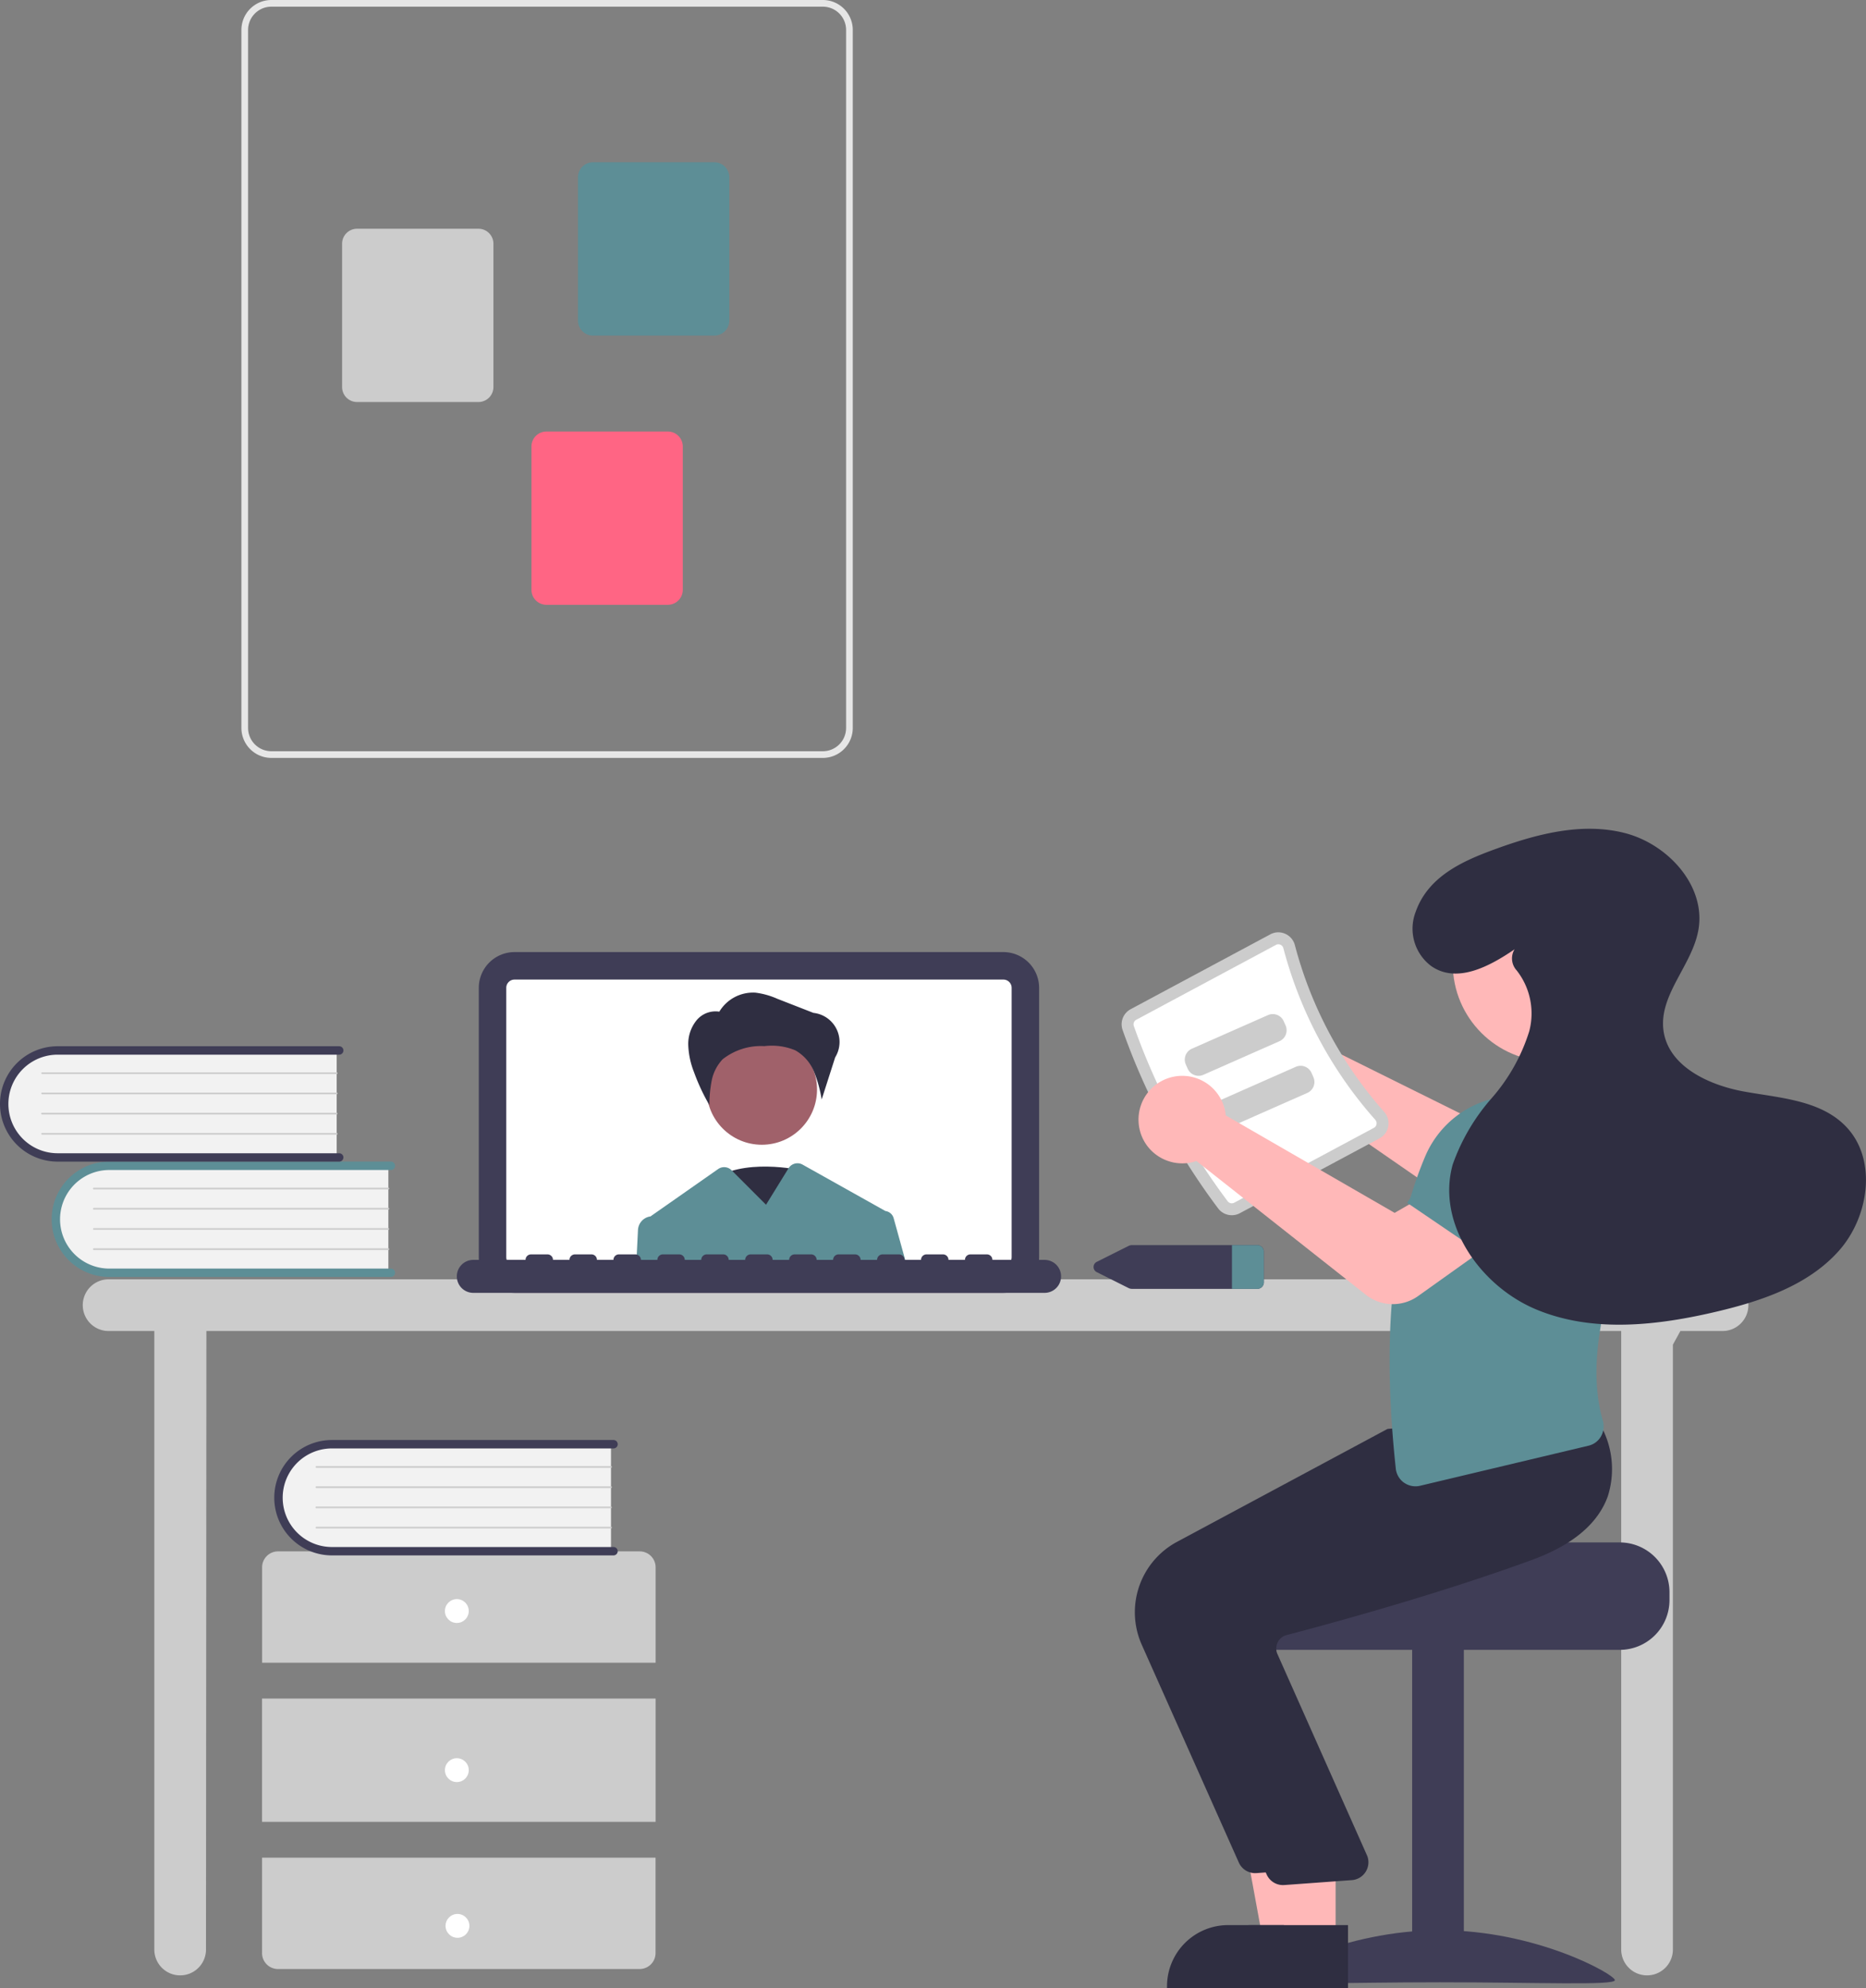 <svg xmlns="http://www.w3.org/2000/svg" width="149.614" height="159.328" viewBox="0 0 149.614 159.328">
  <rect x="0" y="0" width="149.614" height="159.328" fill="#808080" stroke="none"/>
  <g id="direction_image" transform="translate(-1055.754)">
    <path id="パス_2842" data-name="パス 2842" d="M1208.052,321.641H1078.646a2.072,2.072,0,0,0,0,4.144h3.665v49.563a2.072,2.072,0,0,0,4.144,0l.032-49.563h113.438v49.563a2.072,2.072,0,0,0,4.144,0V326.877l.6-1.093h3.381a2.072,2.072,0,0,0,0-4.144Z" transform="translate(-14.184 -219.123)" fill="#ccc"/>
    <path id="パス_2843" data-name="パス 2843" d="M1218.262,266.677h-39.2a2.866,2.866,0,0,1-2.863-2.863V242.233a2.867,2.867,0,0,1,2.863-2.863h39.2a2.867,2.867,0,0,1,2.863,2.863v21.581A2.866,2.866,0,0,1,1218.262,266.677Z" transform="translate(-82.056 -163.074)" fill="#3f3d56"/>
    <path id="パス_2844" data-name="パス 2844" d="M1222.971,246.283h-39.2a.661.661,0,0,0-.66.66v21.582a.661.661,0,0,0,.66.66h39.2a.661.661,0,0,0,.66-.66V246.943A.661.661,0,0,0,1222.971,246.283Z" transform="translate(-86.765 -167.784)" fill="#fff"/>
    <path id="パス_2845" data-name="パス 2845" d="M1240.213,293.592s-4.693-1.081-7.273.9,3.285,6.488,3.285,6.488Z" transform="translate(-120.263 -199.813)" fill="#2f2e41"/>
    <circle id="楕円形_25" data-name="楕円形 25" cx="4.426" cy="4.426" r="4.426" transform="translate(1112.41 82.883)" fill="#a0616a"/>
    <path id="パス_2846" data-name="パス 2846" d="M1231.362,251.109a3.155,3.155,0,0,1,2.909-1.548,6.188,6.188,0,0,1,1.758.492l2.894,1.129a2.345,2.345,0,0,1,1.742,3.565l-1.083,3.376a10.291,10.291,0,0,0-.614-2.231,3.452,3.452,0,0,0-1.5-1.709,4.891,4.891,0,0,0-2.481-.337,4.961,4.961,0,0,0-3.343,1.052,3.473,3.473,0,0,0-.881,1.721,10.382,10.382,0,0,0-.185,1.948,16.146,16.146,0,0,1-1.234-2.644,6.537,6.537,0,0,1-.458-2.14,3.008,3.008,0,0,1,.69-2.036,1.975,1.975,0,0,1,1.986-.625Z" transform="translate(-117.948 -170.014)" fill="#2f2e41"/>
    <path id="パス_2847" data-name="パス 2847" d="M1236.441,296.858a.788.788,0,0,0-.66-.571l-.032-.019-6.608-3.7a.84.84,0,0,0-1.125.289l-1.807,2.926-2.722-2.722-.043-.043a.84.84,0,0,0-1.076-.094l-5.431,3.8c-.01,0-.019,0-.029,0a1.157,1.157,0,0,0-.966,1.081l-.14,2.834h21.687Z" transform="translate(-109.036 -199.241)" fill="#5d8e96"/>
    <path id="パス_2848" data-name="パス 2848" d="M1217.806,315.811h-4.184a.441.441,0,0,0-.44-.441h-1.321a.441.441,0,0,0-.441.441H1210.1a.441.441,0,0,0-.441-.441h-1.321a.441.441,0,0,0-.441.441h-1.321a.441.441,0,0,0-.44-.441h-1.321a.441.441,0,0,0-.441.441h-1.322a.44.44,0,0,0-.44-.441h-1.322a.441.441,0,0,0-.441.441h-1.321a.441.441,0,0,0-.441-.441h-1.321a.441.441,0,0,0-.441.441H1196a.44.44,0,0,0-.44-.441h-1.322a.441.441,0,0,0-.44.441h-1.321a.441.441,0,0,0-.44-.441h-1.321a.441.441,0,0,0-.441.441h-1.322a.44.44,0,0,0-.44-.441H1187.2a.441.441,0,0,0-.44.441h-1.321a.441.441,0,0,0-.441-.441h-1.322a.44.44,0,0,0-.44.441h-1.322a.44.44,0,0,0-.441-.441h-1.321a.441.441,0,0,0-.441.441h-1.321a.441.441,0,0,0-.441-.441h-1.321a.44.44,0,0,0-.44.441H1172a1.321,1.321,0,0,0,0,2.643h45.805a1.321,1.321,0,0,0,0-2.643Z" transform="translate(-78.297 -214.85)" fill="#3f3d56"/>
    <path id="パス_2849" data-name="パス 2849" d="M1096.759,292.672v8.773h-21.98a4.389,4.389,0,1,1-.305-8.773c.1,0,.2,0,.305,0Z" transform="translate(-9.866 -199.386)" fill="#f2f2f2"/>
    <path id="パス_2850" data-name="パス 2850" d="M1096.289,300.951a.338.338,0,0,1-.338.338h-22.575a4.623,4.623,0,0,1,0-9.246h22.575a.337.337,0,1,1,0,.675h-22.575a3.948,3.948,0,0,0,0,7.9h22.575A.337.337,0,0,1,1096.289,300.951Z" transform="translate(-8.857 -198.959)" fill="#5d8e96"/>
    <path id="パス_2851" data-name="パス 2851" d="M1102.816,298.742H1079.2a.067.067,0,1,1,0-.135h23.622a.067.067,0,0,1,0,.135Z" transform="translate(-15.923 -203.43)" fill="#ccc"/>
    <path id="パス_2852" data-name="パス 2852" d="M1102.816,303.824H1079.2a.067.067,0,1,1,0-.135h23.622a.067.067,0,0,1,0,.135Z" transform="translate(-15.923 -206.893)" fill="#ccc"/>
    <path id="パス_2853" data-name="パス 2853" d="M1102.816,308.905H1079.2a.068.068,0,0,1,0-.135h23.622a.068.068,0,0,1,0,.135Z" transform="translate(-15.923 -210.354)" fill="#ccc"/>
    <path id="パス_2854" data-name="パス 2854" d="M1102.816,313.987H1079.2a.067.067,0,1,1,0-.135h23.622a.067.067,0,0,1,0,.135Z" transform="translate(-15.923 -213.816)" fill="#ccc"/>
    <path id="パス_2855" data-name="パス 2855" d="M1083.759,263.672v8.773h-21.981a4.389,4.389,0,1,1-.305-8.773q.153-.005.305,0Z" transform="translate(-1.01 -179.629)" fill="#f2f2f2"/>
    <path id="パス_2856" data-name="パス 2856" d="M1083.289,271.951a.338.338,0,0,1-.337.338h-22.575a4.623,4.623,0,0,1,0-9.246h22.575a.337.337,0,1,1,0,.675h-22.575a3.948,3.948,0,0,0,0,7.9h22.575A.338.338,0,0,1,1083.289,271.951Z" transform="translate(0 -179.202)" fill="#3f3d56"/>
    <path id="パス_2857" data-name="パス 2857" d="M1089.816,269.742H1066.2a.067.067,0,1,1,0-.135h23.622a.067.067,0,0,1,0,.135Z" transform="translate(-7.067 -183.674)" fill="#ccc"/>
    <path id="パス_2858" data-name="パス 2858" d="M1089.816,274.824H1066.2a.067.067,0,1,1,0-.135h23.622a.067.067,0,0,1,0,.135Z" transform="translate(-7.067 -187.136)" fill="#ccc"/>
    <path id="パス_2859" data-name="パス 2859" d="M1089.816,279.905H1066.2a.068.068,0,1,1,0-.135h23.622a.068.068,0,0,1,0,.135Z" transform="translate(-7.067 -190.597)" fill="#ccc"/>
    <path id="パス_2860" data-name="パス 2860" d="M1089.816,284.987H1066.2a.067.067,0,1,1,0-.135h23.622a.067.067,0,0,1,0,.135Z" transform="translate(-7.067 -194.06)" fill="#ccc"/>
    <path id="パス_2861" data-name="パス 2861" d="M1153.228,398.968v-7.65a1.275,1.275,0,0,0-1.275-1.275h-29a1.275,1.275,0,0,0-1.275,1.275v7.65Z" transform="translate(-44.908 -265.722)" fill="#ccc"/>
    <rect id="長方形_1221" data-name="長方形 1221" width="31.555" height="9.881" transform="translate(1076.765 136.114)" fill="#ccc"/>
    <path id="パス_2862" data-name="パス 2862" d="M1121.673,467.043v7.65a1.275,1.275,0,0,0,1.275,1.275h29a1.275,1.275,0,0,0,1.275-1.275v-7.65Z" transform="translate(-44.908 -318.18)" fill="#ccc"/>
    <circle id="楕円形_26" data-name="楕円形 26" cx="0.956" cy="0.956" r="0.956" transform="translate(1091.427 128.145)" fill="#fff"/>
    <circle id="楕円形_27" data-name="楕円形 27" cx="0.956" cy="0.956" r="0.956" transform="translate(1091.427 140.895)" fill="#fff"/>
    <circle id="楕円形_28" data-name="楕円形 28" cx="0.956" cy="0.956" r="0.956" transform="translate(1091.478 153.374)" fill="#fff"/>
    <path id="パス_2863" data-name="パス 2863" d="M1152.759,362.672v8.773h-21.981a4.389,4.389,0,1,1-.306-8.773q.153-.005.306,0Z" transform="translate(-48.017 -247.074)" fill="#f2f2f2"/>
    <path id="パス_2864" data-name="パス 2864" d="M1152.284,370.951a.338.338,0,0,1-.337.338h-22.575a4.623,4.623,0,0,1-.005-9.246h22.58a.337.337,0,1,1,0,.675h-22.575a3.948,3.948,0,0,0,0,7.9h22.575A.337.337,0,0,1,1152.284,370.951Z" transform="translate(-47.002 -246.647)" fill="#3f3d56"/>
    <path id="パス_2865" data-name="パス 2865" d="M1158.816,368.742H1135.2a.067.067,0,1,1,0-.135h23.622a.067.067,0,0,1,0,.135Z" transform="translate(-54.074 -251.119)" fill="#ccc"/>
    <path id="パス_2866" data-name="パス 2866" d="M1158.816,373.824H1135.2a.067.067,0,1,1,0-.135h23.622a.067.067,0,0,1,0,.135Z" transform="translate(-54.074 -254.581)" fill="#ccc"/>
    <path id="パス_2867" data-name="パス 2867" d="M1158.816,378.905H1135.2a.068.068,0,1,1,0-.135h23.622a.068.068,0,0,1,0,.135Z" transform="translate(-54.074 -258.043)" fill="#ccc"/>
    <path id="パス_2868" data-name="パス 2868" d="M1158.816,383.987H1135.2a.067.067,0,1,1,0-.135h23.622a.067.067,0,0,1,0,.135Z" transform="translate(-54.074 -261.505)" fill="#ccc"/>
    <path id="パス_2869" data-name="パス 2869" d="M1116.48,58.335V2.4a2.4,2.4,0,0,1,2.4-2.4h44.218a2.4,2.4,0,0,1,2.4,2.4V58.335a2.4,2.4,0,0,1-2.4,2.4h-44.218A2.4,2.4,0,0,1,1116.48,58.335Zm2.4-57.8a1.867,1.867,0,0,0-1.865,1.865V58.335a1.867,1.867,0,0,0,1.865,1.865h44.218a1.867,1.867,0,0,0,1.865-1.865V2.4a1.867,1.867,0,0,0-1.865-1.865Z" transform="translate(-41.37)" fill="#e6e6e6"/>
    <path id="パス_2870" data-name="パス 2870" d="M1201.145,53.486V42a1.2,1.2,0,0,1,1.2-1.2h9.733a1.2,1.2,0,0,1,1.2,1.2V53.486a1.2,1.2,0,0,1-1.2,1.2h-9.733A1.2,1.2,0,0,1,1201.145,53.486Z" transform="translate(-99.05 -27.796)" fill="#5d8e96"/>
    <path id="パス_2871" data-name="パス 2871" d="M1141.809,70.2V58.714a1.2,1.2,0,0,1,1.2-1.2h9.733a1.2,1.2,0,0,1,1.2,1.2V70.2a1.2,1.2,0,0,1-1.2,1.2h-9.733A1.2,1.2,0,0,1,1141.809,70.2Z" transform="translate(-58.626 -39.184)" fill="#ccc"/>
    <path id="パス_2872" data-name="パス 2872" d="M1189.445,121.179V109.693a1.2,1.2,0,0,1,1.2-1.2h9.733a1.2,1.2,0,0,1,1.2,1.2v11.486a1.2,1.2,0,0,1-1.2,1.2h-9.733A1.2,1.2,0,0,1,1189.445,121.179Z" transform="translate(-91.079 -73.913)" fill="#ff6584"/>
    <path id="パス_2873" data-name="パス 2873" d="M1343.94,313.041h-10.015a.618.618,0,0,0-.274.064l-2.528,1.265a.461.461,0,0,0,0,.848l2.528,1.265a.618.618,0,0,0,.274.064h10.015a.526.526,0,0,0,.555-.488v-2.531A.526.526,0,0,0,1343.94,313.041Z" transform="translate(-187.408 -213.263)" fill="#3f3d56"/>
    <path id="パス_2874" data-name="パス 2874" d="M1368.223,313.529v2.531a.526.526,0,0,1-.555.488h-2v-3.506h2A.526.526,0,0,1,1368.223,313.529Z" transform="translate(-211.137 -213.263)" fill="#5d8e96"/>
    <path id="パス_2875" data-name="パス 2875" d="M1367.171,253.027a3.507,3.507,0,0,1,4.609,1.831,3.558,3.558,0,0,1,.137.373,3.377,3.377,0,0,1,.1.457l14,6.945,3.241-2.148,4.033,4.642-4.949,4.019a3.553,3.553,0,0,1-4.24.163l-14.209-9.826a3.364,3.364,0,0,1-.324.118,3.508,3.508,0,0,1-4.372-2.341,3.6,3.6,0,0,1-.093-.387,3.456,3.456,0,0,1-.052-.427A3.517,3.517,0,0,1,1367.171,253.027Z" transform="translate(-210.715 -172.182)" fill="#ffb8b8"/>
    <path id="パス_2876" data-name="パス 2876" d="M1393.382,387.792h-15.3c0,.44-15.771.8-15.771.8a4.082,4.082,0,0,0-.673.637,3.957,3.957,0,0,0-.924,2.55v.637a3.986,3.986,0,0,0,3.984,3.984h28.686a3.988,3.988,0,0,0,3.984-3.984v-.637A3.99,3.99,0,0,0,1393.382,387.792Z" transform="translate(-207.757 -264.189)" fill="#3f3d56"/>
    <rect id="長方形_1222" data-name="長方形 1222" width="4.144" height="26.774" transform="translate(1168.979 132.051)" fill="#3f3d56"/>
    <path id="パス_2877" data-name="パス 2877" d="M1373.987,489.293c0,.448,6.279.173,14.024.173s14.024.274,14.024-.173-6.279-4-14.024-4S1373.987,488.845,1373.987,489.293Z" transform="translate(-216.801 -330.614)" fill="#3f3d56"/>
    <path id="パス_2878" data-name="パス 2878" d="M1373.4,466.33h-3.907l-1.859-10.135h5.767Z" transform="translate(-212.471 -310.789)" fill="#ffb8b8"/>
    <path id="パス_2879" data-name="パス 2879" d="M1361.919,489.053h-12.6v-.159a4.9,4.9,0,0,1,4.9-4.9h7.7Z" transform="translate(-199.995 -329.725)" fill="#2f2e41"/>
    <path id="パス_2880" data-name="パス 2880" d="M1349.566,391.22l-7.79-17.469a6.4,6.4,0,0,1,2.811-8.218l16.9-9.061,7.711-.656,7.112-.647.052.087a7.2,7.2,0,0,1,.561,5.649c-.784,2.2-2.824,3.913-6.062,5.1-7.558,2.771-16.29,5.14-19.693,6.03a1.1,1.1,0,0,0-.705.561,1.115,1.115,0,0,0-.062.892l7.238,16.26a1.435,1.435,0,0,1-.853,1.84,1.45,1.45,0,0,1-.361.081l-5.408.394c-.046,0-.092.006-.137.006A1.434,1.434,0,0,1,1349.566,391.22Z" transform="translate(-194.484 -241.964)" fill="#2f2e41"/>
    <path id="パス_2881" data-name="パス 2881" d="M1379.4,466.33h-3.907l-1.859-10.135h5.767Z" transform="translate(-216.558 -310.789)" fill="#ffb8b8"/>
    <path id="パス_2882" data-name="パス 2882" d="M1367.919,489.053h-12.6v-.159a4.9,4.9,0,0,1,4.9-4.9h7.7Z" transform="translate(-204.083 -329.725)" fill="#2f2e41"/>
    <path id="パス_2883" data-name="パス 2883" d="M1356.566,394.22l-7.79-17.469a6.4,6.4,0,0,1,2.811-8.218l16.9-9.061,7.711-.656,7.112-.647.051.087a7.2,7.2,0,0,1,.561,5.649c-.784,2.2-2.824,3.913-6.062,5.1-7.558,2.771-16.29,5.14-19.693,6.03a1.1,1.1,0,0,0-.705.561,1.115,1.115,0,0,0-.062.892l7.238,16.26a1.434,1.434,0,0,1-1.214,1.922l-5.408.394c-.046,0-.092.006-.137.006A1.434,1.434,0,0,1,1356.566,394.22Z" transform="translate(-199.253 -244.008)" fill="#2f2e41"/>
    <path id="パス_2884" data-name="パス 2884" d="M1345.645,256.529a53.393,53.393,0,0,1-7.673-14.321,1.372,1.372,0,0,1,.648-1.651l11.2-6a1.354,1.354,0,0,1,1.187-.048,1.377,1.377,0,0,1,.785.919,32.613,32.613,0,0,0,7.154,13.352,1.376,1.376,0,0,1,.331,1.162,1.354,1.354,0,0,1-.7.962l-11.2,6A1.371,1.371,0,0,1,1345.645,256.529Z" transform="translate(-192.214 -159.683)" fill="#ccc"/>
    <path id="パス_2885" data-name="パス 2885" d="M1348.452,258a.414.414,0,0,0,.517.107l11.2-6a.4.4,0,0,0,.208-.286.42.42,0,0,0-.1-.36,33.579,33.579,0,0,1-7.365-13.745.421.421,0,0,0-.241-.285.4.4,0,0,0-.354.015l-11.2,6a.413.413,0,0,0-.2.49A52.431,52.431,0,0,0,1348.452,258Z" transform="translate(-194.257 -161.727)" fill="#fff"/>
    <path id="パス_2886" data-name="パス 2886" d="M1455.182,283.043l-8.773,3.334-2.142-5.95a3.56,3.56,0,0,1,1.594-4.3h0a3.559,3.559,0,0,1,4.546.888Z" transform="translate(-264.536 -187.798)" fill="#5d8e96"/>
    <path id="パス_2887" data-name="パス 2887" d="M1406.474,306.3a1.594,1.594,0,0,1-.664-1.131c-1.124-10.49-.341-18.7,2.392-25.1a7.966,7.966,0,0,1,5.281-4.519l7.092-.358.037.018a8.289,8.289,0,0,1,4.532,8.794c-2.281,6.012-4.191,12.272-2.734,17.322a1.632,1.632,0,0,1-.154,1.27,1.556,1.556,0,0,1-.993.736l-13.508,3.213a1.584,1.584,0,0,1-1.28-.248Z" transform="translate(-238.143 -187.481)" fill="#5d8e96"/>
    <circle id="楕円形_29" data-name="楕円形 29" cx="7.828" cy="7.828" r="7.828" transform="translate(1172.236 69.409)" fill="#ffb8b8"/>
    <path id="パス_2888" data-name="パス 2888" d="M1361.381,257.132l-6.1,2.693a.957.957,0,0,1-1.261-.489l-.151-.342a.957.957,0,0,1,.489-1.261l6.1-2.693a.957.957,0,0,1,1.261.489l.151.342A.957.957,0,0,1,1361.381,257.132Z" transform="translate(-203.039 -173.695)" fill="#ccc"/>
    <path id="パス_2889" data-name="パス 2889" d="M1368.381,270.132l-6.1,2.693a.957.957,0,0,1-1.261-.489l-.151-.342a.957.957,0,0,1,.489-1.261l6.1-2.693a.957.957,0,0,1,1.261.489l.151.342A.957.957,0,0,1,1368.381,270.132Z" transform="translate(-207.808 -182.551)" fill="#ccc"/>
    <path id="パス_2890" data-name="パス 2890" d="M1360.387,288.034l-13.6-10.731a3.265,3.265,0,0,1-.33.1,3.514,3.514,0,0,1-2.811-.539,3.478,3.478,0,0,1-1.474-2.465,3.506,3.506,0,0,1,6.783-1.592,3.559,3.559,0,0,1,.113.381,3.341,3.341,0,0,1,.073.463l13.541,7.811,3.369-1.94,3.733,4.887-5.232,3.729A3.488,3.488,0,0,1,1360.387,288.034Z" transform="translate(-195.109 -184.269)" fill="#ffb8b8"/>
    <path id="パス_2891" data-name="パス 2891" d="M1417.468,293.405l-7.761-5.277,3.647-5.166a3.56,3.56,0,0,1,4.44-1.16h0a3.56,3.56,0,0,1,1.879,4.234Z" transform="translate(-241.136 -191.746)" fill="#5d8e96"/>
    <path id="パス_2892" data-name="パス 2892" d="M1419.3,218.019c-2.012,1.377-4.654,2.793-6.709,1.326a3.74,3.74,0,0,1-1.227-4.311c.984-2.814,3.688-4.053,6.273-5,3.361-1.234,7.021-2.216,10.49-1.332s6.536,4.243,5.91,7.769c-.5,2.835-3.178,5.194-2.8,8.048.382,2.872,3.613,4.385,6.464,4.9s6.043.678,8.093,2.727c2.615,2.613,1.962,7.284-.5,10.043s-6.173,4.01-9.771,4.86c-4.766,1.126-9.922,1.719-14.449-.151s-8.05-6.9-6.739-11.621a16.218,16.218,0,0,1,3.12-5.318,14.823,14.823,0,0,0,3.019-5.367,5.581,5.581,0,0,0-1.008-4.881,1.415,1.415,0,0,1-.19-1.653Z" transform="translate(-242.108 -141.948)" fill="#2f2e41"/>
  </g>
</svg>
